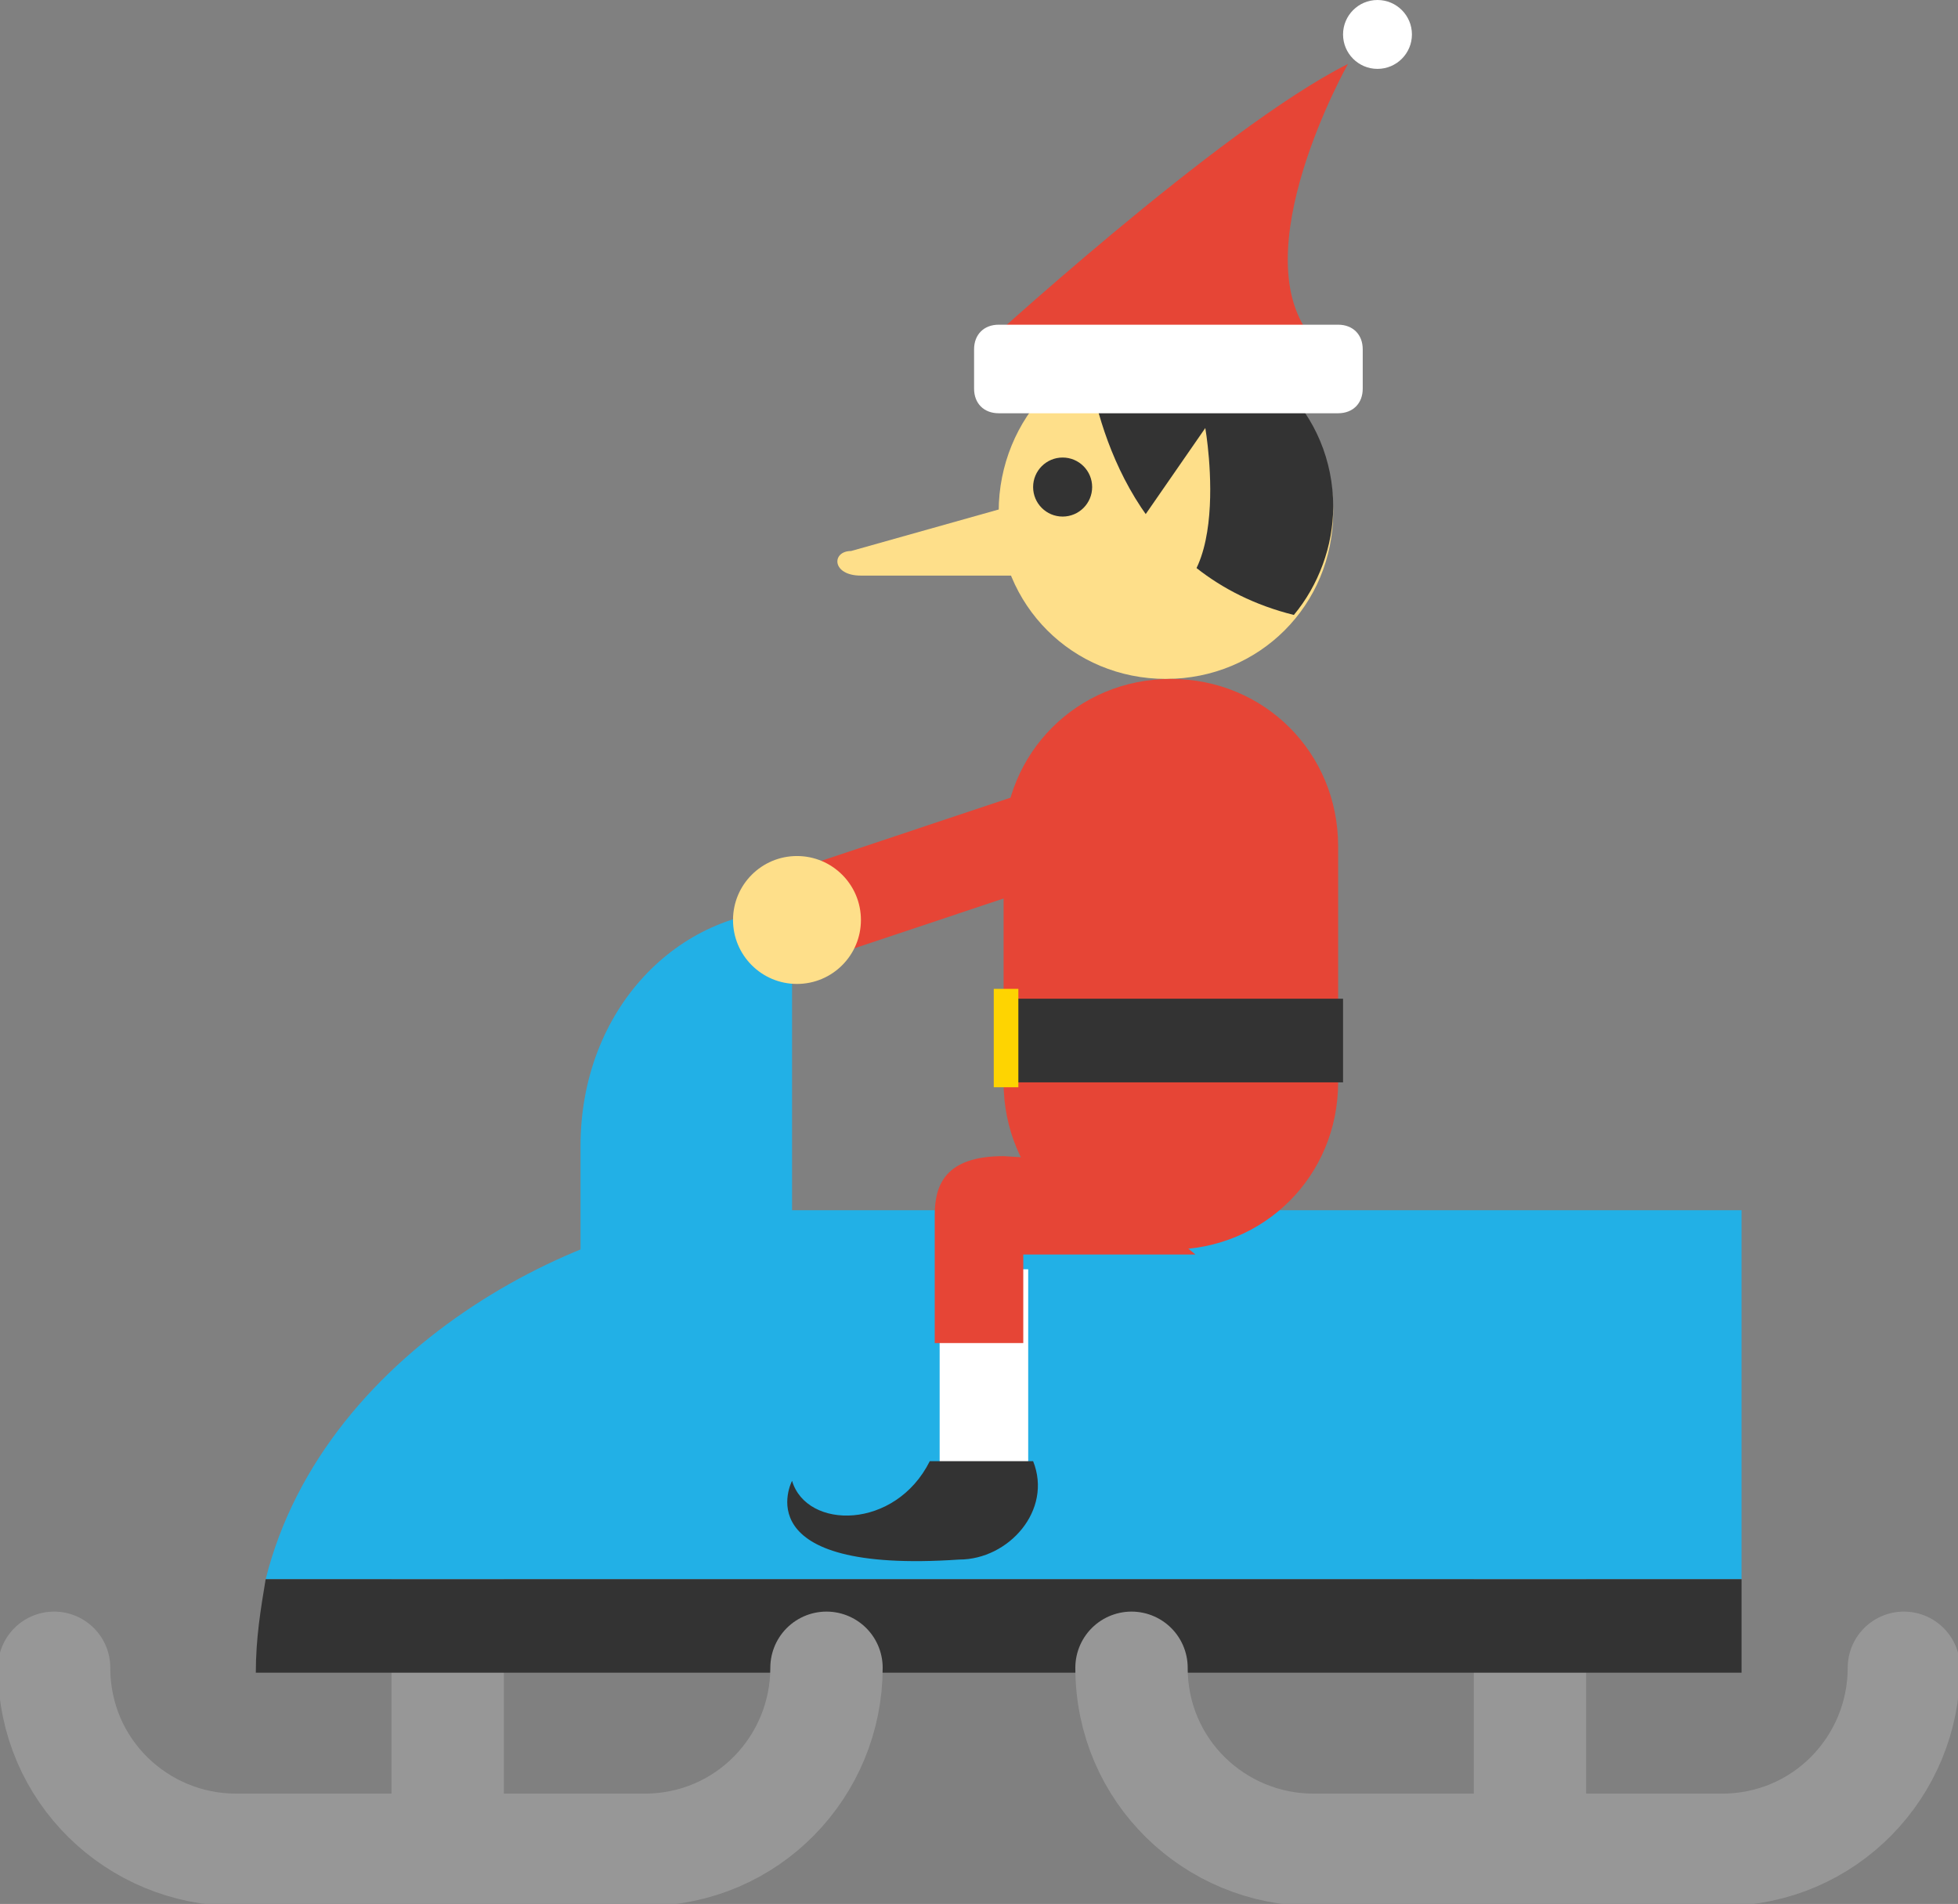 <svg id="Layer_1" xmlns="http://www.w3.org/2000/svg" viewBox="0 0 39.8 38.7"><rect x="0" y="0" width="39.8" height="38.7" fill="#808080" stroke="none"/><style>.st0{fill:none;stroke:#979797;stroke-width:2.284;stroke-linecap:round;stroke-miterlimit:10}.st1{fill:#22b0e6}.st2{fill:#333}.st3{fill:#fedf8a}.st4{fill:#e64536}.st5{fill:#fff}.st6{fill:#fed401}</style><path class="st0" d="M9.1 31.9v5.4m22-5.4v5.4"/><path class="st1" d="M35.4 24.6h-20c-3.3 0-8.8 2.7-10 7.5h30v-7.5z"/><path class="st2" d="M5.4 32.1c-.1.6-.2 1.2-.2 1.9h30.2v-1.9h-30z"/><path class="st3" d="M20.5 10.3l-3.2.9c-.4 0-.4.5.2.5h3.9l-.9-1.4z"/><path class="st0" d="M16.8 33.9c0 2-1.6 3.7-3.7 3.7H4.8c-2 0-3.7-1.6-3.7-3.7m37.6 0c0 2-1.6 3.7-3.7 3.7h-8.3c-2 0-3.7-1.6-3.7-3.7"/><path class="st4" d="M19.8 7.2s5-4.6 7.6-5.9c0 0-2.2 3.9-.7 5.6l-6.9.3z"/><path class="st3" d="M20.3 10.4c0 1.9 1.5 3.4 3.4 3.4s3.4-1.5 3.4-3.4S25.6 7 23.7 7c-1.9-.1-3.4 1.5-3.4 3.4z"/><path class="st2" d="M22.1 7.3c.5-.3 1-.4 1.6-.4 1.9 0 3.4 1.5 3.4 3.4 0 .8-.3 1.6-.8 2.2-3.2-.8-4-3.8-4.2-5.2z"/><path class="st3" d="M22.7 11.3l1.8-2.6s.7 4-1.6 3.5l-.2-.9z"/><path class="st5" d="M19.8 7.9c0 .3.2.5.5.5h6.9c.3 0 .5-.2.5-.5v-.8c0-.3-.2-.5-.5-.5h-6.9c-.3 0-.5.2-.5.5v.8z"/><circle class="st2" cx="21.6" cy="9.9" r=".6"/><path class="st4" d="M20.4 22c0 1.9 1.5 3.4 3.4 3.4s3.4-1.5 3.4-3.4v-4.8c0-1.9-1.5-3.4-3.4-3.4s-3.4 1.5-3.4 3.4V22z"/><path class="st5" d="M19.1 25.8v4.3h1.8v-4.3"/><path class="st4" d="M24.3 25.5h-3.5v1.8H19v-2.6c0-.6.2-1.2 1.4-1.2l1.6.1"/><path class="st2" d="M21 29.7h-2.1c-.7 1.4-2.5 1.4-2.8.4 0 0-1 1.9 3.4 1.6 1 0 1.9-1 1.5-2zm-.6-9.4h6.9V22h-6.9z"/><path class="st6" d="M20.2 20.1h.5v2h-.5z"/><circle class="st5" cx="28" cy=".7" r=".7"/><path class="st1" d="M11.8 28.4v-5.1c0-2.8 2-4.8 4.3-4.8v8.9"/><path class="st4" d="M23.58 15.2l.604 1.8-7.778 2.596-.6-1.802z"/><circle class="st3" cx="16.2" cy="18.7" r="1.3"/></svg>